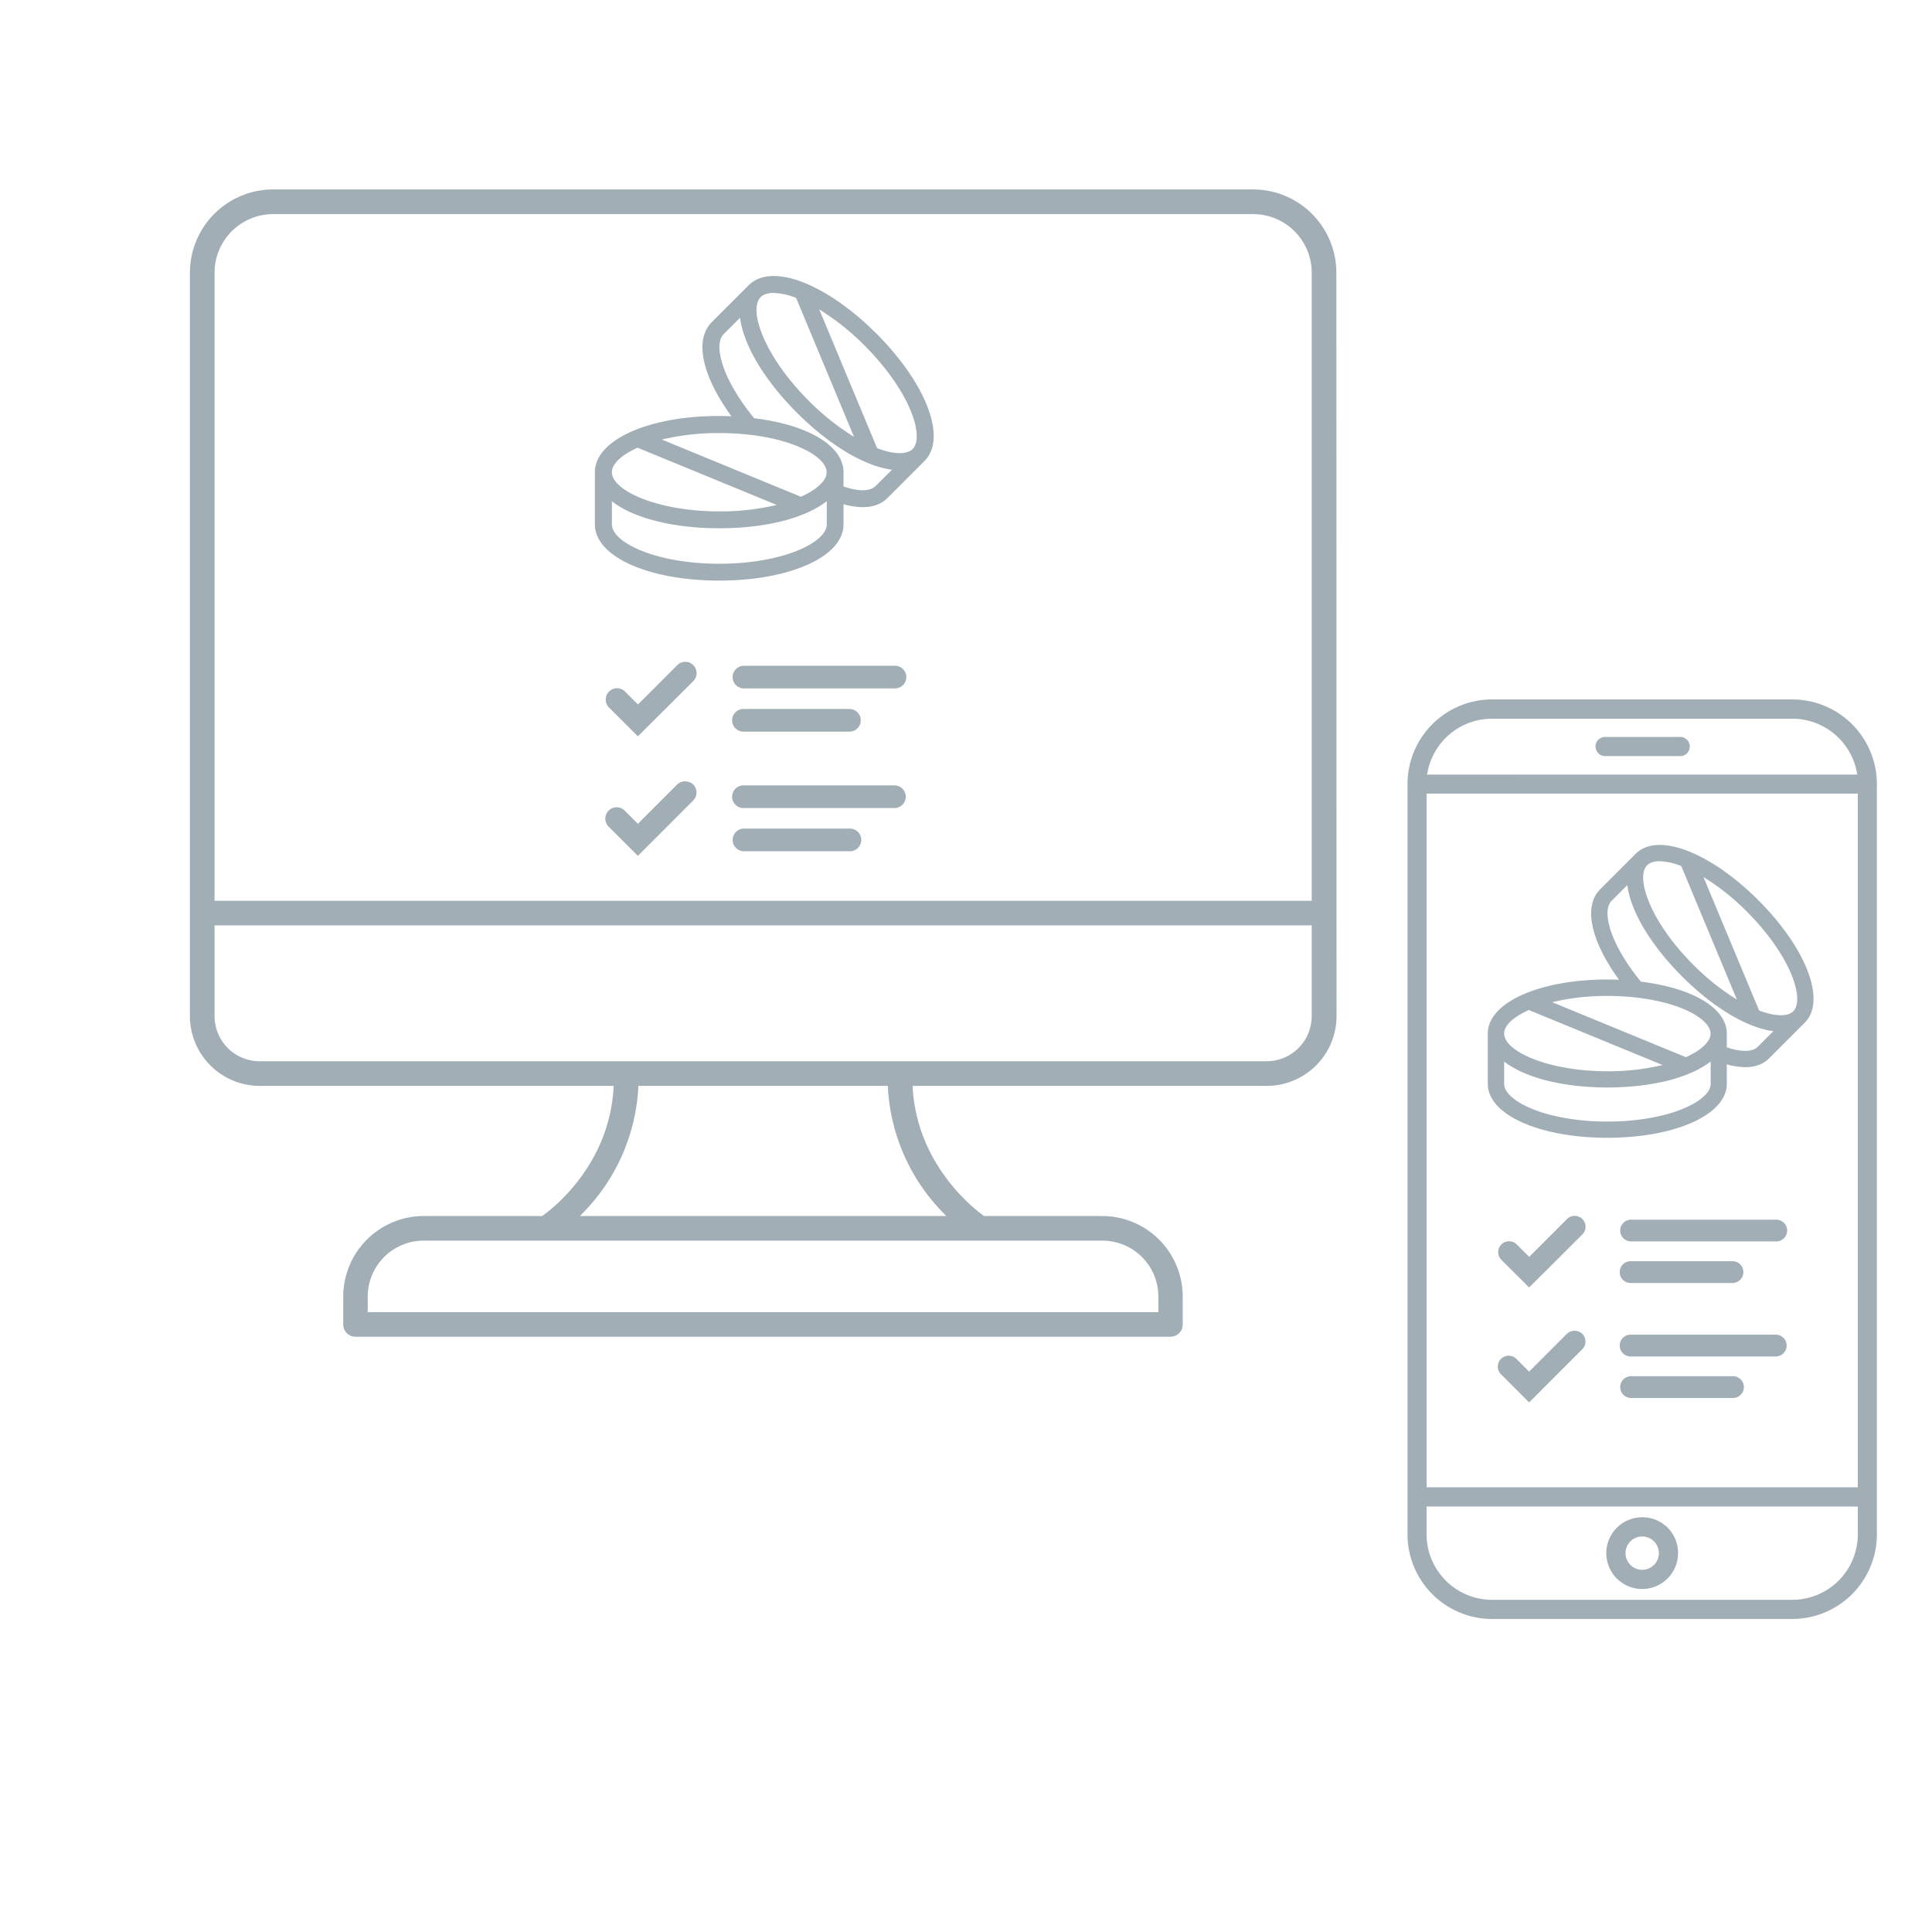 <svg xmlns="http://www.w3.org/2000/svg" id="Artwork" viewBox="0 0 500 500">
	<defs>
		<style>
			.cls-1{fill:#a1aeb6;}
		</style>
	</defs>
	<title>
		omSupply_Icon
	</title>
	<g transform="matrix(0.6 0 0 0.6 275 150)">
		<path class="cls-1" d="M250,404.45a15.47,15.47,0,1,0,15.46,15.47A15.31,15.31,0,0,0,250,404.45Zm0,22.66a7.19,7.19,0,1,1,7.19-7.19A7.2,7.2,0,0,1,250,427.11Z" />
		<path class="cls-1" d="M233.81,76.13h32.37a4.14,4.14,0,1,0,0-8.27H233.81a4.14,4.14,0,0,0,0,8.27Z" />
		<path class="cls-1" d="M351.23,88.18a36.54,36.54,0,0,0-36.5-36.5H185.27a36.54,36.54,0,0,0-36.5,36.5V411.82a36.54,36.54,0,0,0,36.5,36.5H314.73a36.54,36.54,0,0,0,36.5-36.5Zm-193.85-5A28.35,28.35,0,0,1,185.27,60H314.73a28.37,28.37,0,0,1,27.89,23.24l.17.86H157.21ZM343,411.82a28.26,28.26,0,0,1-28.22,28.23H185.27A28.27,28.27,0,0,1,157,411.82v-12H343Zm0-20.31H157V92.32H343Z" />
		<path class="cls-1" d="M307.59,276.08H245a4.7,4.7,0,0,0,0,9.39h62.61a4.7,4.7,0,1,0,0-9.39Z" />
		<path class="cls-1" d="M288.92,294H245a4.7,4.7,0,0,0,0,9.4h43.94a4.7,4.7,0,0,0,0-9.4Z" />
		<path class="cls-1" d="M224.31,275.94a4.68,4.68,0,0,0-3.44-1.5,4.63,4.63,0,0,0-3.19,1.27l-16.41,16.41-5.64-5.6a4.7,4.7,0,0,0-6.64,6.61l12.24,12.19,23.1-23A4.72,4.72,0,0,0,224.31,275.94Z" />
		<path class="cls-1" d="M307.59,325.68H245a4.7,4.7,0,0,0,0,9.4h62.61a4.7,4.7,0,1,0,0-9.4Z" />
		<path class="cls-1" d="M288.92,343.6H245a4.7,4.7,0,0,0,0,9.39h43.94a4.7,4.7,0,1,0,0-9.39Z" />
		<path class="cls-1" d="M224.28,325.44a4.85,4.85,0,0,0-6.64-.24l-16.41,16.41L195.6,336a4.72,4.72,0,0,0-3.19-1.24,4.7,4.7,0,0,0-3.44,7.9l12.26,12.25,23.07-23.1A4.72,4.72,0,0,0,224.28,325.44Z" />
		<path class="cls-1" d="M321.33,168.73c-3.72-9.66-11.27-20.48-21.25-30.46-14.69-14.69-31-23.82-42.49-23.82-4.37,0-7.87,1.29-10.41,3.82l-15.34,15.34c-7.25,7.25-4.1,22.14,8.17,39-1.85-.08-3.49-.12-5.06-.12-29.39,0-51.55,10-51.55,23.27V217.5c0,13.26,22.16,23.26,51.55,23.26s51.54-10,51.54-23.26v-8.44a29.75,29.75,0,0,0,7.93,1.25c4.32,0,7.79-1.28,10.32-3.81l15.34-15.34C324.69,186.56,325.13,178.59,321.33,168.73Zm-34.84,33v-5.92c0-10.87-14.54-19.64-37.06-22.39-13.39-16.34-17-30.54-12.64-34.86l6.8-6.81c1.41,11.33,10.11,25.92,23.6,39.41s28.07,22.19,39.4,23.61l-6.8,6.79C297.55,203.79,292.68,203.86,286.49,201.73Zm-34.35-78.51c1.14-1.16,2.94-1.74,5.36-1.74a27.39,27.39,0,0,1,9.34,2.06l24,57.6a101.17,101.17,0,0,1-18.73-14.92c-8.66-8.67-15.42-18.16-19-26.73C249.88,131.91,249.53,125.83,252.14,123.22Zm63,63c-2.37,2.37-7.89,2.24-14.71-.36l-24-57.55a100.41,100.41,0,0,1,18.72,14.9c8.67,8.67,15.43,18.16,19.05,26.73C317.38,177.53,317.74,183.61,315.13,186.22ZM235,212.07c-25.5,0-44.55-8.59-44.55-16.26,0-3.43,3.88-7.12,10.65-10.16l57.69,23.73A100.82,100.82,0,0,1,235,212.07Zm44.54-4.19v9.62c0,3.69-4.55,7.74-12.18,10.84-8.61,3.5-20.11,5.43-32.36,5.43s-23.75-1.93-32.37-5.43c-7.63-3.1-12.18-7.15-12.18-10.84v-9.62c9,7,25.47,11.18,44.55,11.18S270.49,214.9,279.49,207.88ZM268.84,206l-57.69-23.73a100.79,100.79,0,0,1,23.8-2.69c12.25,0,23.75,1.92,32.36,5.42,7.63,3.1,12.18,7.16,12.18,10.85C279.49,199.23,275.62,202.92,268.84,206Z" />
	</g>
	<g transform="matrix(0.79 0 0 0.79 0 0)">
		<path class="cls-1" d="M437.78,89.31a27.29,27.29,0,0,0-27.25-27.25H89.47A27.28,27.28,0,0,0,62.22,89.31V332.89a22.87,22.87,0,0,0,22.85,22.84H201l0,.72c-1.51,25.06-19.59,39.2-23.2,41.78l-.17.13H138.82a26.4,26.4,0,0,0-26.37,26.38v9.16a4,4,0,0,0,4,4h267a4,4,0,0,0,4-4v-9.16a26.4,26.4,0,0,0-26.38-26.38H322.38l-.18-.13c-3.61-2.6-21.67-16.84-23.21-41.78l0-.72h116a22.87,22.87,0,0,0,22.85-22.84ZM361.17,406.43a18.32,18.32,0,0,1,18.3,18.31v5.12h-259v-5.12a18.32,18.32,0,0,1,18.3-18.31Zm-52.28-9.22,1.1,1.15H190l1.1-1.15a63.45,63.45,0,0,0,18-40.83l0-.65h81.77l0,.65A63.48,63.48,0,0,0,308.89,397.21Zm120.82-64.32a14.79,14.79,0,0,1-14.78,14.77H85.07a14.79,14.79,0,0,1-14.78-14.77V303.16H429.71Zm0-37.8H70.29V89.31A19.2,19.2,0,0,1,89.47,70.14H410.53a19.2,19.2,0,0,1,19.18,19.17Z" />
		<g transform="matrix(0.79 0 0 0.79 50 0)">
			<path class="cls-1" d="M321.33,168.73c-3.72-9.66-11.27-20.48-21.25-30.46-14.69-14.69-31-23.82-42.49-23.82-4.37,0-7.87,1.29-10.41,3.82l-15.34,15.34c-7.25,7.25-4.1,22.14,8.17,39-1.85-.08-3.49-.12-5.06-.12-29.39,0-51.55,10-51.55,23.27V217.5c0,13.26,22.16,23.26,51.55,23.26s51.54-10,51.54-23.26v-8.44a29.75,29.75,0,0,0,7.93,1.25c4.32,0,7.79-1.28,10.32-3.81l15.34-15.34C324.69,186.56,325.13,178.59,321.33,168.73Zm-34.84,33v-5.92c0-10.87-14.54-19.64-37.06-22.39-13.39-16.34-17-30.54-12.64-34.86l6.8-6.81c1.41,11.33,10.11,25.92,23.6,39.41s28.07,22.19,39.4,23.61l-6.8,6.79C297.55,203.79,292.68,203.86,286.49,201.73Zm-34.35-78.51c1.14-1.16,2.94-1.74,5.36-1.74a27.39,27.39,0,0,1,9.34,2.06l24,57.6a101.17,101.17,0,0,1-18.73-14.92c-8.66-8.67-15.42-18.16-19-26.73C249.88,131.91,249.53,125.83,252.14,123.22Zm63,63c-2.37,2.37-7.89,2.24-14.71-.36l-24-57.55a100.41,100.41,0,0,1,18.72,14.9c8.67,8.67,15.43,18.16,19.05,26.73C317.38,177.53,317.74,183.61,315.13,186.22ZM235,212.07c-25.5,0-44.55-8.59-44.55-16.26,0-3.43,3.88-7.12,10.65-10.16l57.69,23.73A100.82,100.82,0,0,1,235,212.07Zm44.54-4.19v9.62c0,3.69-4.55,7.74-12.18,10.84-8.61,3.5-20.11,5.43-32.36,5.43s-23.75-1.93-32.37-5.43c-7.63-3.1-12.18-7.15-12.18-10.84v-9.62c9,7,25.47,11.18,44.55,11.18S270.49,214.9,279.49,207.88ZM268.84,206l-57.69-23.73a100.79,100.79,0,0,1,23.8-2.69c12.25,0,23.75,1.92,32.36,5.42,7.63,3.1,12.18,7.16,12.18,10.85C279.49,199.23,275.62,202.92,268.84,206Z" />
			<path class="cls-1" d="M307.59,276.08H245a4.7,4.7,0,0,0,0,9.39h62.61a4.7,4.7,0,1,0,0-9.39Z" />
			<path class="cls-1" d="M288.92,294H245a4.7,4.7,0,0,0,0,9.4h43.94a4.7,4.7,0,0,0,0-9.4Z" />
			<path class="cls-1" d="M224.31,275.94a4.68,4.68,0,0,0-3.44-1.5,4.63,4.63,0,0,0-3.19,1.27l-16.41,16.41-5.64-5.6a4.7,4.7,0,0,0-6.64,6.61l12.24,12.19,23.1-23A4.72,4.72,0,0,0,224.31,275.94Z" />
			<path class="cls-1" d="M307.59,325.68H245a4.7,4.7,0,0,0,0,9.4h62.61a4.7,4.7,0,1,0,0-9.4Z" />
			<path class="cls-1" d="M288.92,343.6H245a4.7,4.7,0,0,0,0,9.39h43.94a4.7,4.7,0,1,0,0-9.39Z" />
			<path class="cls-1" d="M224.28,325.44a4.85,4.85,0,0,0-6.64-.24l-16.41,16.41L195.6,336a4.72,4.72,0,0,0-3.19-1.24,4.7,4.7,0,0,0-3.44,7.9l12.26,12.25,23.07-23.1A4.72,4.72,0,0,0,224.28,325.44Z" />
		</g>
	</g>
	<a xmlns="http://www.w3.org/2000/svg" xmlns:xlink="http://www.w3.org/1999/xlink" id="anchor" xlink:href="https://msupply.foundation/projects/omsupply" target="_top">
		<rect x="0" y="0" width="100%" height="100%" fill-opacity="0" />
	</a>
</svg>

